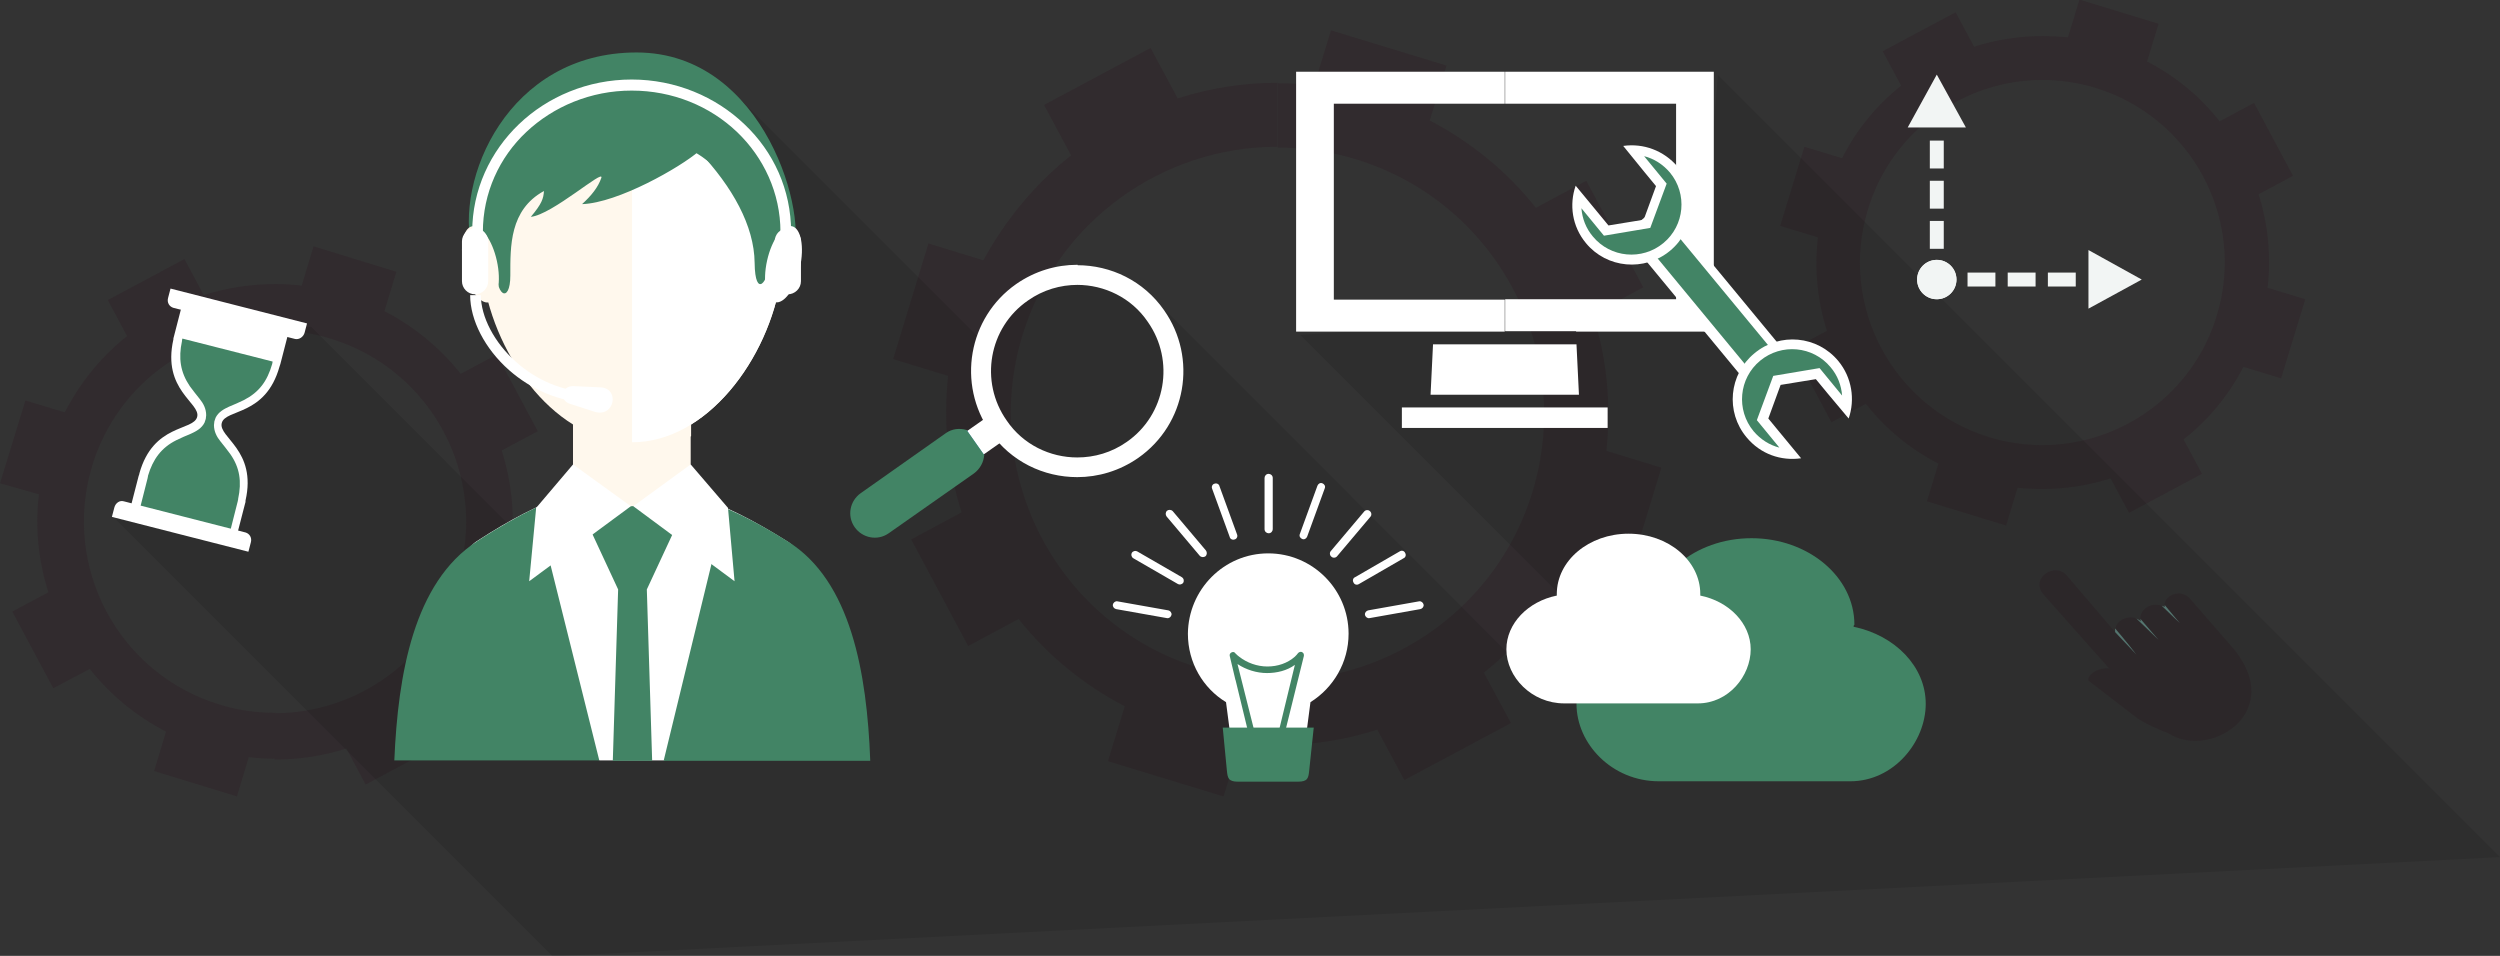 <?xml version="1.0" encoding="utf-8"?>
<!-- Generator: Adobe Illustrator 19.0.1, SVG Export Plug-In . SVG Version: 6.00 Build 0)  -->
<svg version="1.1" id="Layer_1" xmlns="http://www.w3.org/2000/svg" xmlns:xlink="http://www.w3.org/1999/xlink" x="0px" y="0px"
	 viewBox="0 0 609.9 233.2" style="enable-background:new 0 0 609.9 233.2;" xml:space="preserve">
<rect x="0" y="0" width="609.9" height="233.2" fill="#333333" stroke="none"/>
<style type="text/css">
	.st0{fill:#312B2E;}
	.st1{fill-rule:evenodd;clip-rule:evenodd;fill:#312B2E;}
	.st2{fill-rule:evenodd;clip-rule:evenodd;fill:#5D827B;}
	.st3{opacity:0.1;fill-rule:evenodd;clip-rule:evenodd;}
	.st4{fill:#FFFFFF;}
	.st5{fill:#5896CC;}
	.st6{fill:#428465;}
	.st7{fill-rule:evenodd;clip-rule:evenodd;fill:#FFFFFF;}
	.st8{fill-rule:evenodd;clip-rule:evenodd;fill:#428465;}
	.st9{fill-rule:evenodd;clip-rule:evenodd;fill:#FFF8ED;}
	.st10{fill:#F2F5F4;}
	.st11{fill-rule:evenodd;clip-rule:evenodd;fill:#F2F5F4;}
</style>
<path class="st0" d="M311.6,20.3c3,0,6,0.2,9,0.5l4.1-13.4l28.2,8.6l-4.1,13.4c10.2,5.3,19,12.6,25.9,21.3l12.3-6.6l13.9,26
	l-12.3,6.6c3.4,10.6,4.5,21.9,3.3,33.3l13.4,4.1l-8.6,28.2l-13.4-4.1c-5.3,10.2-12.6,19-21.3,25.9l6.6,12.3l-26,13.9l-6.6-12.3
	c-7.8,2.5-16,3.8-24.3,3.8V166c27.9,0,53.7-18.1,62.2-46.1c10.4-34.4-8.9-70.7-43.3-81.1c-6.3-1.9-12.7-2.8-18.9-2.8V20.3z
	 M261.3,37.9l-6.6-12.3l26-13.9l6.6,12.3c7.8-2.5,16-3.8,24.3-3.8v15.6c-27.9,0-53.7,18.1-62.2,46.1c-10.4,34.4,8.9,70.7,43.3,81.1
	l0,0c6.3,1.9,12.7,2.8,18.9,2.8v15.6c-3,0-6-0.2-9-0.5l-4.1,13.4l-28.2-8.6l4.1-13.4c-10.2-5.3-19-12.6-25.9-21.3l-12.3,6.6
	l-13.9-26l12.3-6.6c-3.4-10.6-4.5-21.9-3.3-33.3l-13.4-4.1l8.6-28.2l13.4,4.1C245.3,53.6,252.6,44.8,261.3,37.9z"/>
<g>
	<path class="st1" d="M509.7,166.2l11.7,9c1.6,1.2,10.5,5.6,11.8,4.1c1.4-1.5-4.2-7.4-5.9-8.6l-9.2-6.3
		C512.9,160.9,508.4,165.2,509.7,166.2z"/>
	<path class="st1" d="M504.2,140.4l11.8,13.8c-0.3-3,3.9-4.8,6.3-2.6c-0.8-3.1,3.1-5.1,5.7-3.5c-0.2-3,4.1-4.6,6.3-2l10.1,11.6
		c14.9,17.2-8.5,29.4-17.3,19.5l-28.5-32.1C495.1,141.1,501.3,137,504.2,140.4z"/>
	<path class="st2" d="M531.8,152c0,0-2-2.3-3.7-4.4c0,0.2,0,0.3,0,0.5c-0.2-0.1-0.5-0.3-0.7-0.3C529.3,149.7,531.8,152,531.8,152
		L531.8,152z M521.2,159.7L521.2,159.7L521.2,159.7L521.2,159.7L521.2,159.7z M521.2,150.9L521.2,150.9c0.4,0.2,0.8,0.4,1.1,0.7
		c-0.1-0.2-0.1-0.4-0.1-0.6c2,2.3,4.4,5.1,4.4,5.1S523.3,152.9,521.2,150.9z M521.2,150.9L521.2,150.9L521.2,150.9L521.2,150.9
		L521.2,150.9z M521.2,159.7L521.2,159.7c-0.2-0.2-3.7-3.9-5.2-5.5c0,0,0,0,0-0.1c0-0.3,0-0.5,0-0.8
		C518,155.6,521.1,159.5,521.2,159.7z"/>
</g>
<path class="st0" d="M67.2,69.3c2.1,0,4.3,0.1,6.4,0.4l2.9-9.6l20.2,6.2l-2.9,9.6c7.3,3.8,13.6,9,18.6,15.3l8.8-4.7l10,18.7
	l-8.8,4.7c2.4,7.6,3.3,15.7,2.3,23.9l9.6,2.9l-6.2,20.2l-9.6-2.9c-3.8,7.3-9,13.6-15.3,18.6l4.7,8.8l-18.7,10l-4.7-8.8
	c-5.6,1.8-11.5,2.7-17.5,2.7V174c20,0,38.6-13,44.7-33.1c7.5-24.7-6.4-50.8-31.1-58.3c-4.5-1.4-9.1-2-13.6-2V69.3z M31,82l-4.7-8.8
	l18.7-10l4.7,8.8c5.6-1.8,11.5-2.7,17.5-2.7v11.2c-20,0-38.6,13-44.7,33.1c-7.5,24.7,6.4,50.8,31.1,58.3l0,0c4.5,1.4,9.1,2,13.6,2
	v11.2c-2.1,0-4.3-0.1-6.5-0.4l-2.9,9.6l-20.2-6.2l2.9-9.6c-7.3-3.8-13.6-9-18.6-15.3l-8.9,4.7l-10-18.7l8.8-4.7
	c-2.4-7.6-3.3-15.7-2.3-23.9L0,117.9l6.2-20.2l9.6,2.9C19.6,93.2,24.8,86.9,31,82z"/>
<path class="st0" d="M498.3,8.8c2,0,4.1,0.1,6.2,0.3l2.8-9.2l19.3,5.9l-2.8,9.2c7,3.6,13,8.6,17.7,14.6l8.4-4.5l9.5,17.8l-8.4,4.5
	c2.3,7.2,3.1,15,2.2,22.8l9.2,2.8l-5.9,19.3l-9.2-2.8c-3.6,7-8.6,13-14.6,17.7l4.5,8.4l-17.8,9.5l-4.5-8.4c-5.3,1.7-11,2.6-16.7,2.6
	v-10.7c19.1,0,36.8-12.4,42.6-31.6c7.2-23.5-6.1-48.4-29.7-55.6c-4.3-1.3-8.7-1.9-13-1.9V8.8z M463.8,20.9l-4.5-8.4L477.1,3l4.5,8.4
	c5.3-1.7,11-2.6,16.7-2.6v10.7c-19.1,0-36.8,12.4-42.6,31.6c-7.2,23.5,6.1,48.4,29.7,55.6l0,0c4.3,1.3,8.7,1.9,13,1.9v10.7
	c-2,0-4.1-0.1-6.2-0.3l-2.8,9.2l-19.3-5.9l2.8-9.2c-7-3.6-13-8.6-17.7-14.6l-8.4,4.5l-9.5-17.8l8.4-4.5c-2.3-7.2-3.1-15-2.2-22.8
	l-9.2-2.8l5.9-19.3l9.2,2.8C452.9,31.6,457.9,25.6,463.8,20.9z"/>
<path class="st3" d="M609.9,209.1L419.1,18.3l-4.7,56.8l-97.2,6.6l78.7,78.7l-5.5,1.9h-19.6c-28.1-28.2-55.9-56-85.8-85.9l-12.8-7.8
	L249,70.1l-7.5,15l-63.9-63.9l-26.9,95.3l1.6,1.6l-17,21.1L75.9,79.7l-14,2.1l-33.5,45.1l106.4,106.4"/>
<g>
	<path class="st4" d="M284,75.7c-5-7.2-13-11-21.2-11v4.8c6.6,0,13.2,3.1,17.2,9c6.7,9.5,4.4,22.7-5.1,29.3
		c-3.7,2.6-7.9,3.8-12.1,3.8v4.8c5.1,0,10.3-1.5,14.9-4.7C289.4,103.5,292.2,87.4,284,75.7z M262.8,64.6c-5.1,0-10.3,1.5-14.9,4.7
		c-11.7,8.2-14.5,24.4-6.3,36.1c5,7.2,13,11,21.2,11v-4.8c-6.6,0-13.2-3.1-17.2-9l0,0c-6.7-9.5-4.4-22.7,5.2-29.3
		c3.7-2.6,7.9-3.8,12.1-3.8V64.6z"/>
	
		<rect x="230.1" y="98.4" transform="matrix(0.574 0.819 -0.819 0.574 190.455 -143.996)" class="st4" width="7" height="25.2"/>
	
		<rect x="227.2" y="104.3" transform="matrix(0.574 0.819 -0.819 0.574 190.828 -141.04)" class="st5" width="7.5" height="17.1"/>
	<path class="st6" d="M216.8,130.1c-2.7,1.9-6.4,1.2-8.3-1.5c-1.9-2.7-1.2-6.4,1.5-8.3l20.7-14.6c1.5-1.1,3.4-1.3,5.1-0.8l4.3,6.1
		c-0.1,1.7-1,3.4-2.5,4.5L216.8,130.1z"/>
</g>
<g>
	<g>
		<path class="st7" d="M116.2,132.1c-6.3,4.1-1.4,19-4.2,42l34.3,11.4H162l41.2-10.6c-3.6-23.1-4.7-38.8-11.1-42.8
			c-17.3-10.9-27.8-13.5-38-13.6C143.7,118.3,133.4,120.9,116.2,132.1z"/>
		<path class="st8" d="M116.3,132.1c-15.3,10-19.2,32.2-20.1,53.4h50l-15.4-61.7C126.5,125.9,121.8,128.5,116.3,132.1L116.3,132.1z
			 M212.3,185.5c-0.8-21.3-4.7-43.8-20.1-53.4c-5.9-3.7-10.7-6.2-15.3-8.2l-15,61.7H212.3z"/>
		<path class="st9" d="M139.8,80.3h28.7v41.5c0,14-28.7,15.6-28.7,0V80.3z"/>
		<path class="st8" d="M150.8,143.8l-1.3,41.8h9.6l-1.3-41.8l11.3-24.3c-5.4-0.1-10.3,4-15.2,4c-4.7,0-9.2-4.1-14.4-4L150.8,143.8z"
			/>
		<polygon class="st9" points="168.6,106.4 168.6,101.1 139.8,101.1 139.8,120.7 		"/>
		<path class="st9" d="M154.2,27.5c60.8,0,36.2,80.4,0,80.4C118,107.9,93.4,27.5,154.2,27.5z"/>
		<path class="st7" d="M154.2,27.5c60.8,0,36.2,80.4,0,80.4V27.5z"/>
		<path class="st8" d="M153.6,37.2c6.8,0,9.7-3,14.3-0.9c9.2,4.3,17.2,16.4,19.4,24.6c3.3,12.4,1.4,11.3,5.9,1.9
			c4.4-9.4-6.4-50-37.9-50c-31.5,0-44.5,31.2-40.1,48.3c4.4,17.1,4.4,13,7.2,0.1C125.1,48.2,131,37.7,153.6,37.2z"/>
		<path class="st8" d="M170.5,36.9c-4.5,3.9-19.7,12.6-28.5,12.9c2.3-2.1,3.9-4.1,4.7-6.4c0.8-2.4-12,9-17.2,9.5
			c2.7-3.2,3.1-4.5,3.2-6.3c-8.4,4.6-8.2,13.5-8.2,20.6c0,7.1-3.9,5.1-3.3-2.7c0.5-7.8-4.7-17.4-2.1-23.6
			c2.6-6.2,37.1-14.8,48.1-14.8c10.9,0,20,11,22.6,15.7s-2.5,18.2-2.3,22.4c0.1,4.3-3.3,9-3.4-0.1C184,55.1,178.7,45.6,170.5,36.9z"
			/>
		<g>
			
				<ellipse transform="matrix(0.217 -0.976 0.976 0.217 86.796 237.095)" class="st7" cx="191.2" cy="64.4" rx="9.5" ry="4.1"/>
			
				<ellipse transform="matrix(-0.217 -0.976 0.976 -0.217 79.784 192.846)" class="st9" cx="117.2" cy="64.4" rx="9.5" ry="4.1"/>
		</g>
		<polygon class="st7" points="139.8,113.3 130.8,123.9 129.1,141.8 153.9,123.5 		"/>
		<polygon class="st7" points="168.5,113.3 177.6,123.9 179.2,141.8 154.5,123.5 		"/>
	</g>
	<g>
		<path class="st4" d="M115.2,56.6c0-10.3,4.4-19.6,11.4-26.3c7-6.7,16.8-10.9,27.5-10.9c10.7,0,20.5,4.2,27.5,10.9
			c7.1,6.7,11.4,16,11.4,26.3h-2.6c0-9.5-4.1-18.2-10.6-24.4c-6.6-6.3-15.7-10.1-25.7-10.1c-10,0-19.1,3.9-25.7,10.1
			c-6.6,6.2-10.6,14.9-10.6,24.4H115.2z"/>
		<g>
			<path class="st7" d="M115.9,55.7L115.9,55.7c1.8,0,3.2,1.5,3.2,3.2v9.7c0,1.8-1.5,3.2-3.2,3.2l0,0c-1.8,0-3.2-1.5-3.2-3.2v-9.7
				C112.7,57.1,114.2,55.7,115.9,55.7z"/>
			<path class="st7" d="M192.2,55.7L192.2,55.7c1.8,0,3.2,1.5,3.2,3.2v9.7c0,1.8-1.5,3.2-3.2,3.2h0c-1.8,0-3.2-1.5-3.2-3.2v-9.7
				C189,57.1,190.4,55.7,192.2,55.7z"/>
		</g>
		<path class="st4" d="M117.3,71.9c0,5.4,3.3,11.7,8.6,16.4c4.8,4.3,11.3,7.3,18.4,7.4l0,2.6c-7.8-0.1-14.9-3.4-20.1-8
			c-5.9-5.2-9.5-12.2-9.5-18.3H117.3z"/>
		<path class="st7" d="M145.2,100.5l-6.2-2c-2.7-0.9-2-4.4,0.9-4.3l6.6,0.3C151.2,94.7,150,101.8,145.2,100.5z"/>
	</g>
</g>
<g>
	<path class="st7" d="M309.4,135c10.8,0,19.6,8.8,19.6,19.6c0,7-3.7,13.2-9.3,16.7l-2.1,16.1h-16.4l-2.1-16.1
		c-5.6-3.4-9.3-9.6-9.3-16.7C289.9,143.8,298.6,135,309.4,135z"/>
	<g>
		<path class="st6" d="M306.2,179.1c0.1,0.4-0.2,0.8-0.6,0.9c-0.4,0.1-0.8-0.2-0.9-0.6l-3.3-13.6v-6.4l0.1,0.2c0-0.1,0-0.1-0.1-0.2
			v0c0.3,0.3,0.6,0.6,0.9,0.8c1.9,1.5,4.4,2.4,6.9,2.4c2.5,0,4.9-0.8,6.7-2.4c0.3-0.3,0.6-0.6,0.8-0.9c0.3-0.3,0.8-0.4,1.1-0.1
			c0.3,0.2,0.3,0.5,0.3,0.8l-4.8,19.4c-0.1,0.4-0.5,0.7-0.9,0.6c-0.4-0.1-0.7-0.5-0.6-0.9l4.1-16.9c-1.9,1.4-4.4,2-6.8,2
			c-2.5,0-5.1-0.8-7.2-2.2L306.2,179.1z M301.4,165.9L300,160c-0.1-0.4,0.2-0.8,0.6-0.9c0.3-0.1,0.6,0,0.8,0.3l0.1,0.1v0
			c0,0,0-0.1-0.1-0.1l0.1,0.2V165.9z"/>
	</g>
	<path class="st8" d="M298.3,177.5h22.2l-1.1,10.4c-0.2,1.9-0.3,2.8-2.8,2.8h-14.5c-2.5,0-2.6-0.9-2.8-2.8L298.3,177.5z"/>
	<g>
		<path class="st4" d="M321.4,118.5c0.2-0.5,0.7-0.8,1.2-0.6c0.5,0.2,0.8,0.7,0.6,1.2l-4.3,11.8c-0.2,0.5-0.7,0.8-1.2,0.6
			c-0.5-0.2-0.8-0.7-0.6-1.2L321.4,118.5z"/>
		<path class="st4" d="M332.8,124.8c0.3-0.4,1-0.5,1.4-0.1c0.4,0.3,0.5,1,0.1,1.4l-8.1,9.6c-0.3,0.4-1,0.5-1.4,0.1
			c-0.4-0.3-0.5-1-0.1-1.4L332.8,124.8z"/>
		<path class="st4" d="M341.5,134.5c0.5-0.3,1.1-0.1,1.3,0.4c0.3,0.5,0.1,1.1-0.4,1.3l-10.9,6.3c-0.5,0.3-1.1,0.1-1.3-0.4
			c-0.3-0.5-0.1-1.1,0.4-1.3L341.5,134.5z"/>
		<path class="st4" d="M346.2,146.7c0.5-0.1,1,0.3,1.1,0.8c0.1,0.5-0.3,1-0.8,1.1l-12.4,2.2c-0.5,0.1-1-0.3-1.1-0.8
			c-0.1-0.5,0.3-1,0.8-1.1L346.2,146.7z"/>
		<path class="st4" d="M308.5,116.6c0-0.5,0.4-1,1-1c0.5,0,1,0.4,1,1v12.5c0,0.5-0.4,1-1,1c-0.5,0-1-0.4-1-1V116.6z"/>
		<path class="st4" d="M295.7,119.2c-0.2-0.5,0.1-1.1,0.6-1.2c0.5-0.2,1.1,0.1,1.2,0.6l4.3,11.8c0.2,0.5-0.1,1.1-0.6,1.2
			c-0.5,0.2-1.1-0.1-1.2-0.6L295.7,119.2z"/>
		<path class="st4" d="M284.6,126c-0.3-0.4-0.3-1,0.1-1.4c0.4-0.3,1-0.3,1.4,0.1l8.1,9.6c0.3,0.4,0.3,1-0.1,1.4
			c-0.4,0.3-1,0.3-1.4-0.1L284.6,126z"/>
		<path class="st4" d="M276.5,136.2c-0.5-0.3-0.6-0.9-0.4-1.3c0.3-0.5,0.9-0.6,1.3-0.4l10.9,6.3c0.5,0.3,0.6,0.9,0.4,1.3
			c-0.3,0.5-0.9,0.6-1.3,0.4L276.5,136.2z"/>
		<path class="st4" d="M272.3,148.6c-0.5-0.1-0.9-0.6-0.8-1.1c0.1-0.5,0.6-0.9,1.1-0.8l12.4,2.2c0.5,0.1,0.9,0.6,0.8,1.1
			c-0.1,0.5-0.6,0.9-1.1,0.8L272.3,148.6z"/>
	</g>
</g>
<g>
	<polygon class="st4" points="349.6,84 349,96.3 385.2,96.3 384.6,84 	"/>
	<path class="st4" d="M384.5,80.9h33.6V17.5h-50.9v7.8h41.7v47.7h-24.7h-17v7.8H384.5z M367.1,17.5h-50.9v63.4h33.6h17.3v-7.8h-17
		h-24.7l0,0V25.3h41.7V17.5z"/>
	<polygon class="st4" points="342,99.4 342,104.4 392.2,104.4 392.2,99.4 385.4,99.4 348.9,99.4 	"/>
</g>
<g>
	
		<rect x="411.6" y="47.6" transform="matrix(-0.771 0.637 -0.637 -0.771 786.464 -135.637)" class="st7" width="12" height="52.3"/>
	
		<rect x="393.8" y="70.1" transform="matrix(-0.637 -0.771 0.771 -0.637 626.997 442.543)" class="st8" width="47.6" height="7.3"/>
	<path class="st7" d="M396,35.6c4.9-0.7,9.9,1.1,13.3,5.1c5.1,6.2,4.3,15.4-1.9,20.5c-6.2,5.1-15.4,4.3-20.5-1.9
		c-3.4-4.1-4.1-9.4-2.5-14l5.2,6.3l2.8,3.4l4.3-0.7l4.3-0.7l1.5-4.1l1.5-4.1l-2.8-3.4L396,35.6z"/>
	<path class="st7" d="M451,102.1c1.6-4.6,0.8-10-2.5-14c-5.1-6.2-14.3-7.1-20.5-1.9c-6.2,5.1-7.1,14.3-1.9,20.5
		c3.4,4.1,8.4,5.8,13.3,5.1l-5.2-6.3l-2.8-3.4l1.5-4.1l1.5-4.1l4.3-0.7l4.3-0.7l2.8,3.4L451,102.1z"/>
	<path class="st8" d="M449.4,96.5c-0.2-2.5-1.1-4.9-2.8-6.9c-4.3-5.2-12-5.9-17.2-1.6c-5.2,4.3-5.9,12-1.6,17.2c1.7,2,3.9,3.4,6.3,4
		l-5.5-6.7l4-10.8l11.3-1.9L449.4,96.5z"/>
	<path class="st8" d="M385.8,50.8c0.2,2.5,1.1,4.9,2.8,6.9c4.3,5.2,12,5.9,17.2,1.6c5.2-4.3,5.9-12,1.6-17.2c-1.7-2-3.9-3.4-6.3-4
		l5.5,6.7l-4,10.8l-11.3,1.9L385.8,50.8z"/>
</g>
<g>
	<path class="st8" d="M452.2,152.9c10.1,2.1,17.6,9.7,17.6,18.8l0,0c0,9.3-7.8,18.9-18.4,18.9h-46.7c-11.4,0-20.1-9.1-20.1-18.9l0,0
		c0-9.1,7.5-16.7,17.6-18.8c0-0.2,0-0.4,0-0.5c0-11.6,11.2-21.1,25.1-21.1c13.8,0,25.1,9.4,25.1,21.1
		C452.2,152.6,452.2,152.7,452.2,152.9z"/>
	<path class="st7" d="M414.8,145.3c7,1.4,12.3,6.8,12.3,13.1l0,0c0,6.5-5.4,13.2-12.9,13.2h-32.6c-7.9,0-14.1-6.4-14.1-13.2l0,0
		c0-6.3,5.3-11.7,12.3-13.1c0-0.1,0-0.3,0-0.4c0-8.1,7.8-14.7,17.5-14.7c9.7,0,17.5,6.6,17.5,14.7
		C414.8,145,414.8,145.1,414.8,145.3z"/>
</g>
<g>
	<polygon class="st10" points="465.4,31.1 472.5,18.2 479.6,31.1 	"/>
	<rect x="470.8" y="53.9" class="st11" width="3.4" height="6.8"/>
	<rect x="470.8" y="44.1" class="st11" width="3.4" height="6.8"/>
	<rect x="470.8" y="34.3" class="st11" width="3.4" height="6.8"/>
	<circle class="st11" cx="472.5" cy="68.2" r="4.8"/>
</g>
<g>
	<polygon class="st10" points="509.5,61 522.5,68.2 509.5,75.3 	"/>
	<rect x="480" y="66.5" class="st11" width="6.8" height="3.4"/>
	<rect x="489.8" y="66.5" class="st11" width="6.8" height="3.4"/>
	<rect x="499.6" y="66.5" class="st11" width="6.8" height="3.4"/>
	<circle class="st11" cx="472.5" cy="68.2" r="4.8"/>
</g>
<g>
	<path class="st7" d="M44.8,72.9l-2.4,9.3c-0.1,0.2-0.1,0.4-0.1,0.6l0,0l0,0c-2.8,12.4,6.7,15.5,5.8,18.9
		c-0.9,3.5-10.7,1.6-14.1,13.8l0,0.1l0,0c-0.1,0.2-0.1,0.4-0.2,0.6l-2.4,9.3l26,6.6l2.4-9.3c0.1-0.2,0.1-0.4,0.1-0.6v0l0-0.1
		c2.8-12.3-6.7-15.4-5.8-18.9c0.9-3.5,10.7-1.6,14.1-13.8l0,0l0,0c0.1-0.2,0.1-0.4,0.2-0.6l2.4-9.3L44.8,72.9z"/>
	<path class="st8" d="M44.5,82.6L44.5,82.6c-0.1,0.3-0.1,0.4-0.1,0.6l0,0c-0.9,4.2-0.4,7.6,1.9,11c0.8,1.1,1.6,2.1,2.4,3.1
		c0.9,1.1,1.6,2.4,1.6,4c0,0.3-0.1,0.6-0.1,0.9c-0.1,0.3-0.2,0.6-0.3,0.9c-0.7,1.4-2,2.1-3.3,2.7c-1.2,0.5-2.4,1-3.6,1.6
		c-3.6,1.8-5.7,4.6-6.9,8.7l0,0.1c0,0.2-0.1,0.3-0.1,0.5l-1.8,7.1l22,5.6l1.8-7.1c0-0.2,0.1-0.3,0.1-0.5l0-0.1
		c0.9-4.2,0.4-7.6-1.9-10.9c-0.8-1.1-1.6-2.1-2.4-3.1c-0.9-1.1-1.6-2.4-1.6-4c0-0.3,0.1-0.6,0.1-0.9c0.1-0.3,0.2-0.6,0.3-0.9
		c0.7-1.4,2-2.1,3.3-2.7c1.2-0.5,2.4-1,3.6-1.6c3.7-1.9,5.7-4.6,6.9-8.8l0,0c0-0.2,0.1-0.3,0.1-0.5l0-0.1L44.5,82.6z"/>
	<path class="st7" d="M74.9,78.9l-0.6,2.3C74,82.2,73,82.9,72,82.7l-29.7-7.6c-1-0.3-1.6-1.3-1.3-2.4l0.6-2.3L74.9,78.9z"/>
	<path class="st7" d="M60.6,134.6l0.6-2.3c0.3-1.1-0.3-2.1-1.3-2.4l-29.7-7.6c-1-0.3-2,0.4-2.3,1.5l-0.6,2.3L60.6,134.6z"/>
</g>
</svg>
